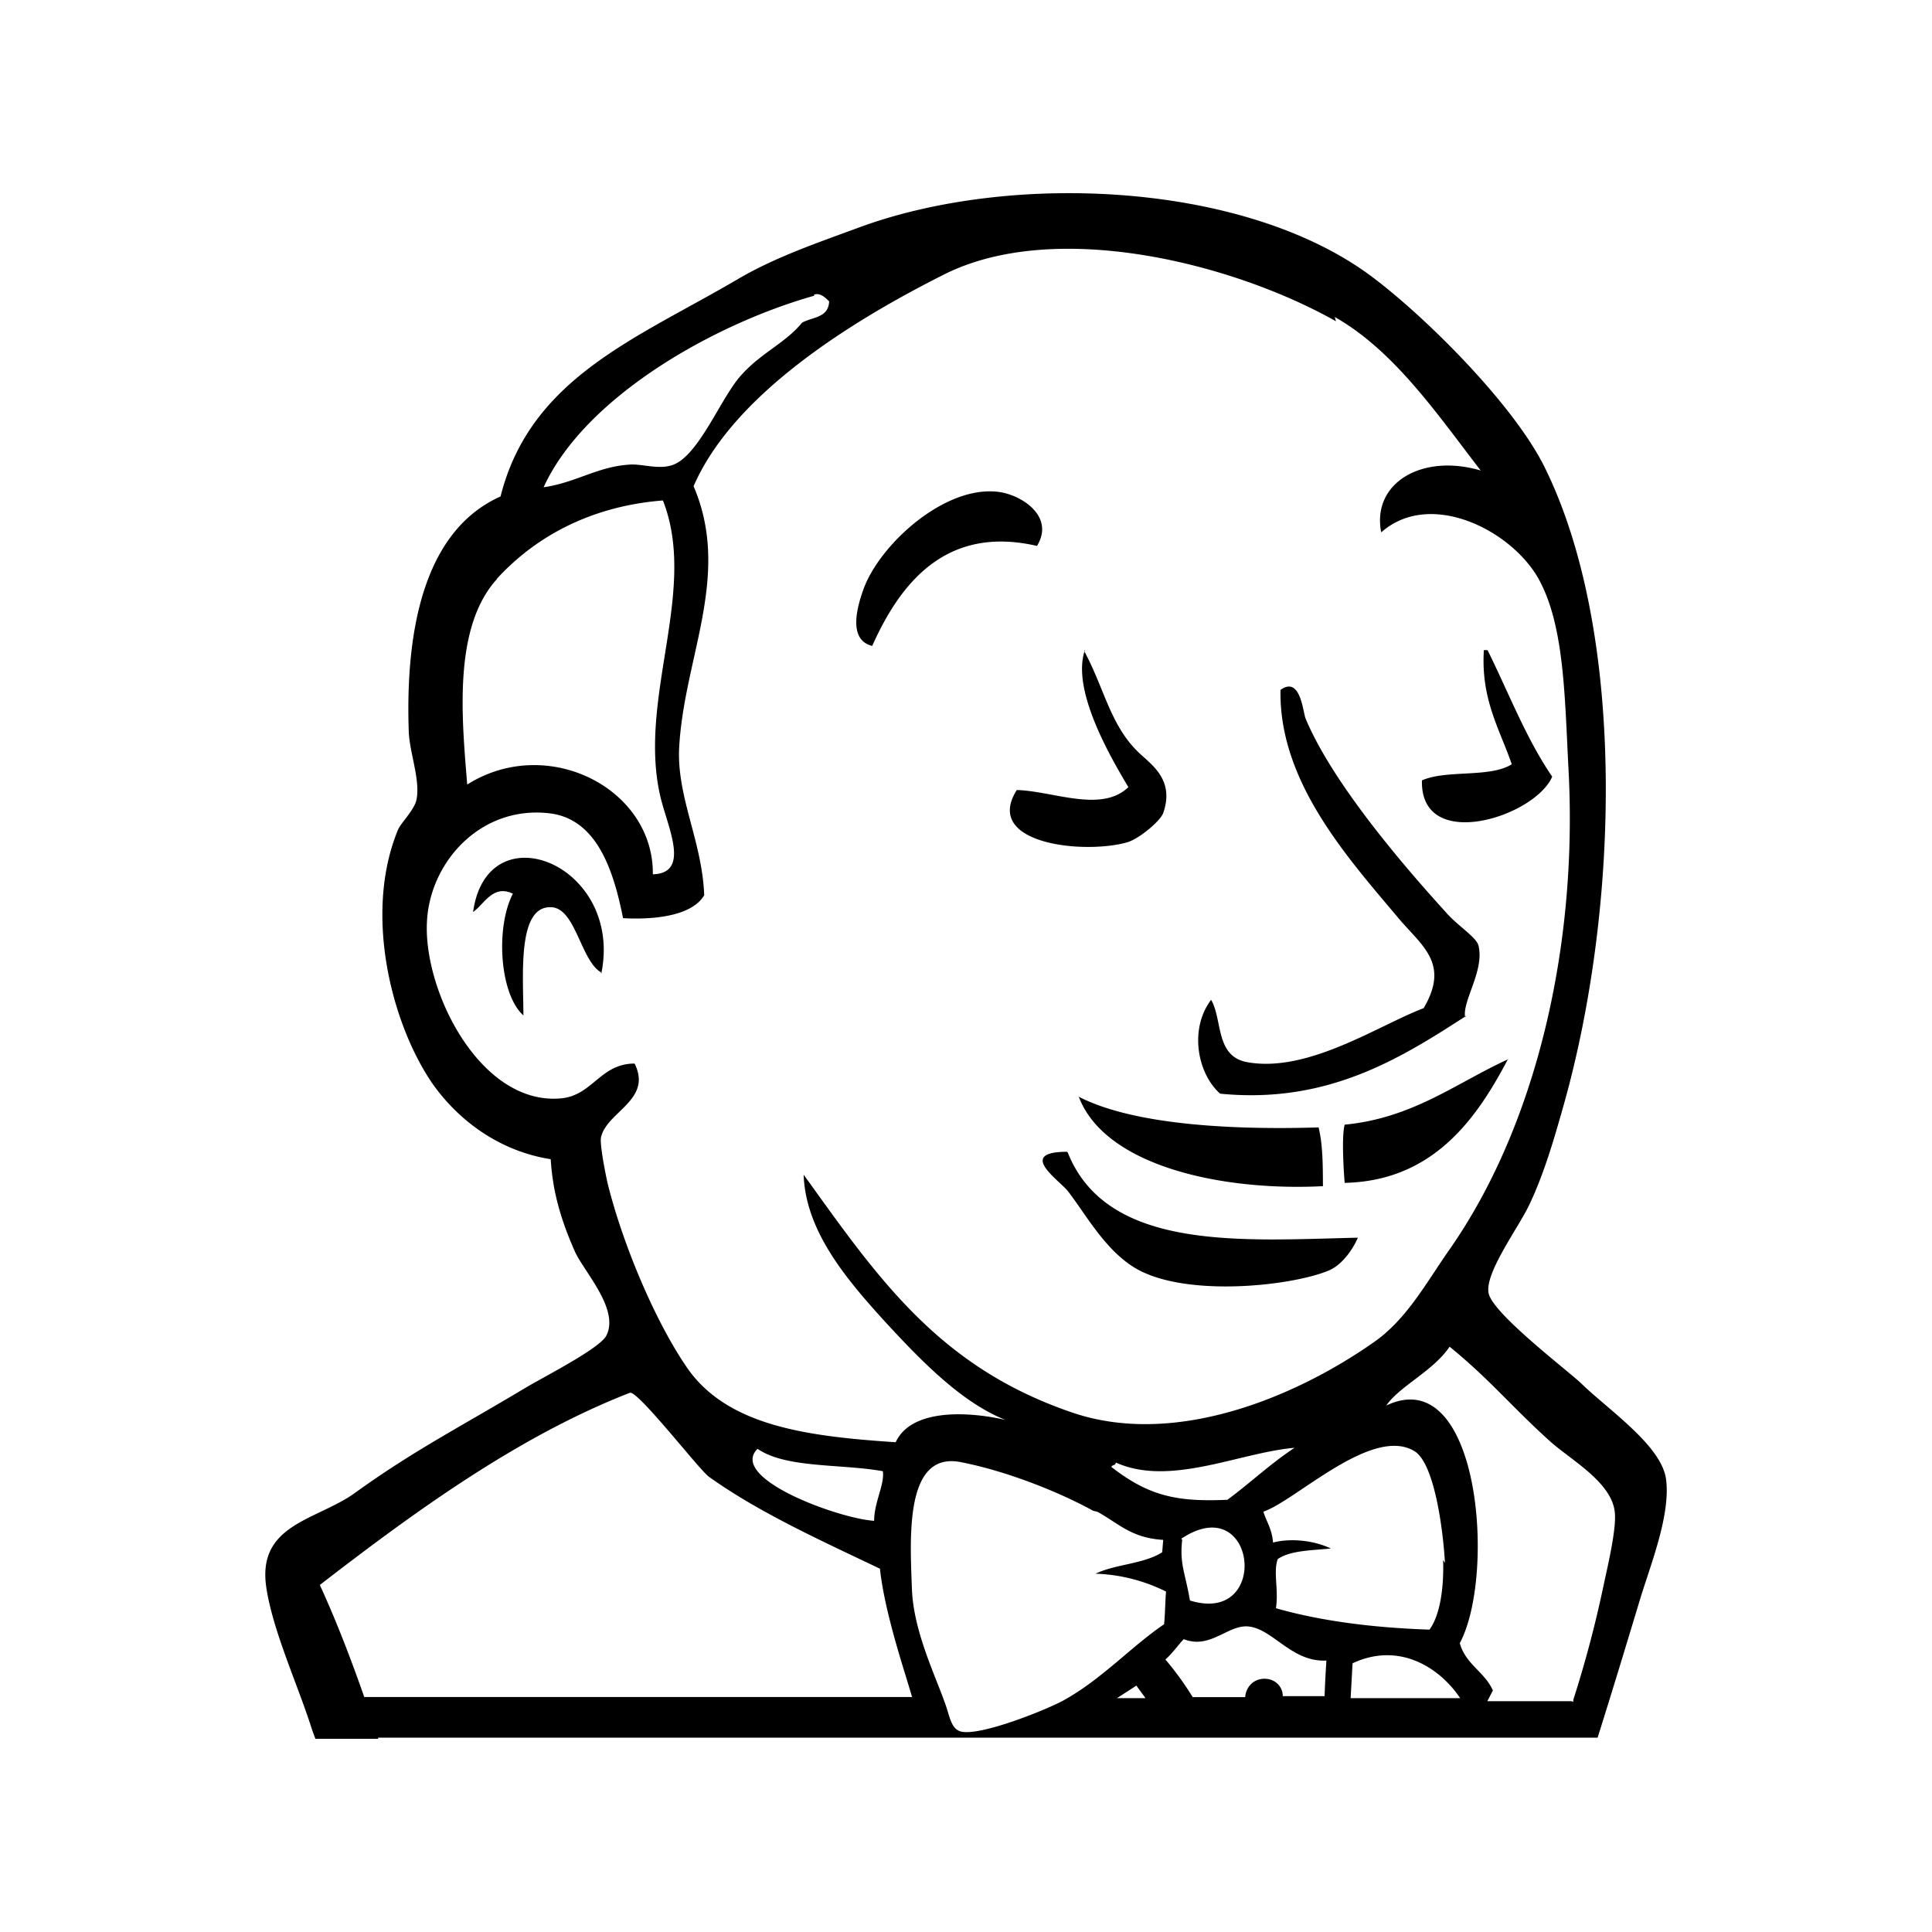 <?xml version="1.0" encoding="UTF-8" standalone="no"?>
<svg
   xmlns:dc="http://purl.org/dc/elements/1.1/"
   xmlns:cc="http://creativecommons.org/ns#"
   xmlns:rdf="http://www.w3.org/1999/02/22-rdf-syntax-ns#"
   xmlns:svg="http://www.w3.org/2000/svg"
   xmlns="http://www.w3.org/2000/svg"
   xmlns:sodipodi="http://sodipodi.sourceforge.net/DTD/sodipodi-0.dtd"
   xmlns:inkscape="http://www.inkscape.org/namespaces/inkscape"
   role="img"
   viewBox="0 0 24 24"
   version="1.1"
   id="svg6"
   sodipodi:docname="jenkins.svg"
   inkscape:version="0.92.5 (2060ec1f9f, 2020-04-08)">
  <defs
     id="defs10" />
  <sodipodi:namedview
     pagecolor="#ffffff"
     bordercolor="#666666"
     borderopacity="1"
     objecttolerance="10"
     gridtolerance="10"
     guidetolerance="10"
     inkscape:pageopacity="0"
     inkscape:pageshadow="2"
     inkscape:window-width="747"
     inkscape:window-height="480"
     id="namedview8"
     showgrid="false"
     inkscape:zoom="9.8333333"
     inkscape:cx="12"
     inkscape:cy="12"
     inkscape:window-x="0"
     inkscape:window-y="0"
     inkscape:window-maximized="0"
     inkscape:current-layer="svg6" />
  <title
     id="title2">Jenkins icon</title>
  <path
     d="m 4.698,21.6 h -0.78 a 3.093,3.093 0 0 1 -0.056,-0.158 c -0.172,-0.533 -0.475,-1.192 -0.554,-1.723 -0.117,-0.787 0.624,-0.831 1.099,-1.172 0.732,-0.528 1.308,-0.82 2.102,-1.296 0.236,-0.143 0.946,-0.499 1.025,-0.663 0.161,-0.326 -0.276,-0.786 -0.392,-1.04 -0.18,-0.406 -0.276,-0.75 -0.301,-1.148 -0.659,-0.104 -1.164,-0.502 -1.475,-0.948 -0.504,-0.74 -0.853,-2.108 -0.42,-3.149 0.036,-0.082 0.203,-0.244 0.228,-0.37 0.048,-0.246 -0.084,-0.576 -0.096,-0.838 -0.048,-1.354 0.227,-2.52 1.14,-2.928 0.37,-1.472 1.69,-1.962 2.938,-2.694 0.464,-0.274 0.979,-0.45 1.512,-0.646 1.898,-0.702 4.822,-0.57 6.395,0.626 0.669,0.506 1.741,1.576 2.125,2.351 1.01,2.044 0.936,5.46 0.23,7.947 -0.096,0.337 -0.232,0.826 -0.426,1.226 -0.134,0.28 -0.551,0.84 -0.5,1.088 0.051,0.251 0.952,0.936 1.146,1.116 0.347,0.338 1.008,0.78 1.059,1.2 0.056,0.446 -0.198,1.069 -0.328,1.5 -0.174,0.577 -0.349,1.153 -0.523,1.705 H 4.696 Z m 8.883,-2.832 c -0.436,-0.24 -1.089,-0.498 -1.652,-0.606 -0.696,-0.131 -0.624,0.95 -0.6,1.595 0.024,0.514 0.288,1.053 0.408,1.395 0.061,0.158 0.072,0.328 0.205,0.359 0.24,0.054 1.032,-0.261 1.26,-0.383 0.48,-0.262 0.851,-0.675 1.259,-0.951 0.013,-0.136 0.013,-0.272 0.024,-0.406 a 2.118,2.118 0 0 0 -0.876,-0.222 c 0.251,-0.12 0.6,-0.12 0.828,-0.266 l 0.013,-0.154 c -0.397,-0.024 -0.552,-0.203 -0.817,-0.349 z m 5.963,2.348 a 14.224,14.224 0 0 0 0.372,-1.402 c 0.048,-0.23 0.172,-0.734 0.142,-0.941 -0.047,-0.367 -0.547,-0.639 -0.803,-0.869 -0.467,-0.42 -0.76,-0.78 -1.248,-1.175 -0.199,0.3 -0.624,0.492 -0.786,0.731 1.158,-0.551 1.368,2.1 0.913,2.952 0.072,0.263 0.313,0.36 0.411,0.588 l -0.069,0.133 h 1.032 c 0.01,0 0.024,0 0.035,0.011 z m -5.307,-0.01 c -0.04,-0.059 -0.08,-0.108 -0.12,-0.167 l -0.241,0.156 h 0.36 z m 2.216,0 c 0.006,-0.167 0.014,-0.323 0.024,-0.478 -0.424,0.023 -0.66,-0.384 -0.957,-0.422 -0.259,-0.036 -0.48,0.289 -0.816,0.156 -0.076,0.084 -0.146,0.182 -0.227,0.253 0.123,0.144 0.236,0.3 0.339,0.467 h 0.652 c 0.011,-0.131 0.108,-0.228 0.24,-0.228 0.132,0 0.227,0.097 0.227,0.216 h 0.528 z m 1.693,0 c -0.251,-0.383 -0.758,-0.718 -1.344,-0.444 l -0.024,0.433 h 1.368 z m -6.808,0 -0.083,-0.275 c -0.18,-0.576 -0.288,-1.008 -0.324,-1.344 -0.731,-0.349 -1.5,-0.696 -2.123,-1.141 -0.12,-0.084 -0.887,-1.08 -0.984,-1.044 -1.391,0.541 -2.687,1.488 -3.851,2.387 0.205,0.446 0.384,0.913 0.552,1.392 h 6.804 z m 6.612,-1.69 c -0.023,-0.41 -0.131,-1.248 -0.384,-1.392 -0.528,-0.312 -1.477,0.624 -1.872,0.754 0.036,0.12 0.108,0.217 0.12,0.384 0.228,-0.059 0.516,-0.023 0.718,0.074 -0.239,0.024 -0.503,0.024 -0.659,0.131 -0.059,0.156 0.013,0.384 -0.023,0.611 0.552,0.158 1.2,0.242 1.908,0.266 0.131,-0.182 0.18,-0.516 0.169,-0.866 z m -3.264,-0.288 c -0.035,0.3 0.037,0.408 0.096,0.754 1.008,0.313 0.827,-1.392 -0.108,-0.767 z m -5.278,-1.128 c -0.36,0.366 1.016,0.866 1.451,0.892 0,-0.232 0.132,-0.451 0.108,-0.616 -0.52,-0.094 -1.202,-0.034 -1.556,-0.278 z m 4.452,0.172 c 0,0.034 -0.049,0.024 -0.054,0.051 0.464,0.361 0.811,0.436 1.442,0.408 0.283,-0.21 0.536,-0.45 0.834,-0.646 -0.684,0.059 -1.545,0.486 -2.219,0.184 z m 2.736,-14.181 c -1.285,-0.725 -3.48,-1.273 -4.861,-0.585 -1.104,0.554 -2.616,1.472 -3.119,2.634 0.48,1.122 -0.133,2.149 -0.181,3.287 -0.014,0.606 0.288,1.136 0.313,1.794 -0.16,0.27 -0.66,0.304 -1.008,0.285 -0.117,-0.583 -0.32,-1.239 -0.924,-1.304 -0.851,-0.093 -1.476,0.611 -1.512,1.346 -0.048,0.864 0.666,2.291 1.668,2.196 0.39,-0.037 0.486,-0.432 0.911,-0.432 0.228,0.456 -0.356,0.6 -0.418,0.923 -0.013,0.084 0.048,0.409 0.083,0.564 0.186,0.755 0.595,1.728 0.996,2.304 0.508,0.72 1.507,0.841 2.583,0.913 0.192,-0.42 0.9,-0.384 1.365,-0.277 -0.553,-0.216 -1.069,-0.756 -1.5,-1.223 -0.492,-0.541 -0.984,-1.128 -1.009,-1.824 0.924,1.283 1.68,2.4 3.36,2.963 1.272,0.42 2.76,-0.203 3.731,-0.887 0.408,-0.287 0.649,-0.744 0.936,-1.151 1.08,-1.549 1.584,-3.768 1.477,-5.915 -0.048,-0.889 -0.048,-1.777 -0.349,-2.364 -0.311,-0.625 -1.356,-1.177 -1.98,-0.625 -0.12,-0.611 0.504,-0.984 1.236,-0.768 -0.528,-0.683 -1.069,-1.486 -1.813,-1.907 z m -3.332,10.326 c 0.492,1.235 2.179,1.09 3.604,1.058 -0.067,0.155 -0.205,0.348 -0.372,0.412 -0.456,0.186 -1.716,0.326 -2.35,-0.01 -0.405,-0.216 -0.659,-0.698 -0.882,-0.982 -0.11,-0.138 -0.636,-0.486 -0.01,-0.487 z m 0.131,-0.696 c 0.714,0.371 2.016,0.414 2.985,0.384 0.053,0.214 0.053,0.474 0.054,0.73 -1.24,0.064 -2.709,-0.243 -3.035,-1.116 h -0.004 z m 5.34,-0.469 c -0.378,0.72 -0.916,1.518 -2.031,1.542 -0.018,-0.227 -0.036,-0.588 0,-0.723 0.851,-0.082 1.382,-0.517 2.034,-0.814 z m -0.519,-0.534 c -0.816,0.528 -1.723,1.1 -3.059,0.968 -0.281,-0.248 -0.388,-0.8 -0.112,-1.166 0.145,0.25 0.048,0.708 0.456,0.776 0.755,0.132 1.63,-0.463 2.184,-0.672 0.336,-0.57 -0.037,-0.781 -0.336,-1.146 -0.626,-0.744 -1.464,-1.68 -1.442,-2.808 0.251,-0.179 0.277,0.277 0.313,0.36 0.323,0.768 1.139,1.74 1.739,2.4 0.144,0.168 0.384,0.312 0.408,0.419 0.074,0.312 -0.203,0.683 -0.167,0.888 z m -10.751,-0.54 c -0.251,-0.147 -0.314,-0.792 -0.614,-0.808 -0.428,-0.024 -0.35,0.84 -0.349,1.344 -0.296,-0.264 -0.348,-1.092 -0.131,-1.512 -0.246,-0.12 -0.356,0.131 -0.494,0.227 0.176,-1.272 1.872,-0.587 1.592,0.768 z m -1.294,-4.882 c -0.548,0.605 -0.432,1.739 -0.367,2.55 0.995,-0.628 2.318,0.048 2.306,1.115 0.476,-0.013 0.178,-0.595 0.092,-0.972 -0.282,-1.222 0.474,-2.55 0.033,-3.672 -0.851,0.067 -1.551,0.416 -2.062,0.972 z m 7.296,0.89 c 0.246,0.45 0.323,0.918 0.672,1.256 0.156,0.152 0.459,0.339 0.31,0.76 -0.036,0.097 -0.292,0.313 -0.441,0.36 -0.539,0.156 -1.803,0.024 -1.377,-0.648 0.45,0.012 1.051,0.288 1.386,-0.036 -0.251,-0.419 -0.708,-1.224 -0.539,-1.704 z m 4.958,-0.01 h 0.054 c 0.264,0.534 0.48,1.1 0.803,1.572 -0.216,0.502 -1.642,0.952 -1.618,0.046 0.312,-0.136 0.84,-0.028 1.116,-0.2 -0.154,-0.445 -0.384,-0.805 -0.347,-1.417 z m -5.542,-1.294 c -1.138,-0.264 -1.705,0.474 -2.048,1.242 -0.307,-0.075 -0.185,-0.492 -0.108,-0.706 0.204,-0.561 1.024,-1.306 1.695,-1.205 0.287,0.046 0.678,0.309 0.461,0.667 z m -2.77,-3.108 c -1.248,0.352 -2.848,1.259 -3.36,2.379 0.396,-0.056 0.672,-0.257 1.064,-0.281 0.149,-0.013 0.342,0.059 0.513,0.012 0.339,-0.083 0.624,-0.852 0.882,-1.128 0.248,-0.276 0.548,-0.397 0.752,-0.648 0.134,-0.072 0.327,-0.059 0.336,-0.264 -0.058,-0.06 -0.12,-0.108 -0.186,-0.084 v 0.014 z"
     id="path4"
     inkscape:connector-curvature="0"
     style="stroke-width:0.8" />
</svg>
